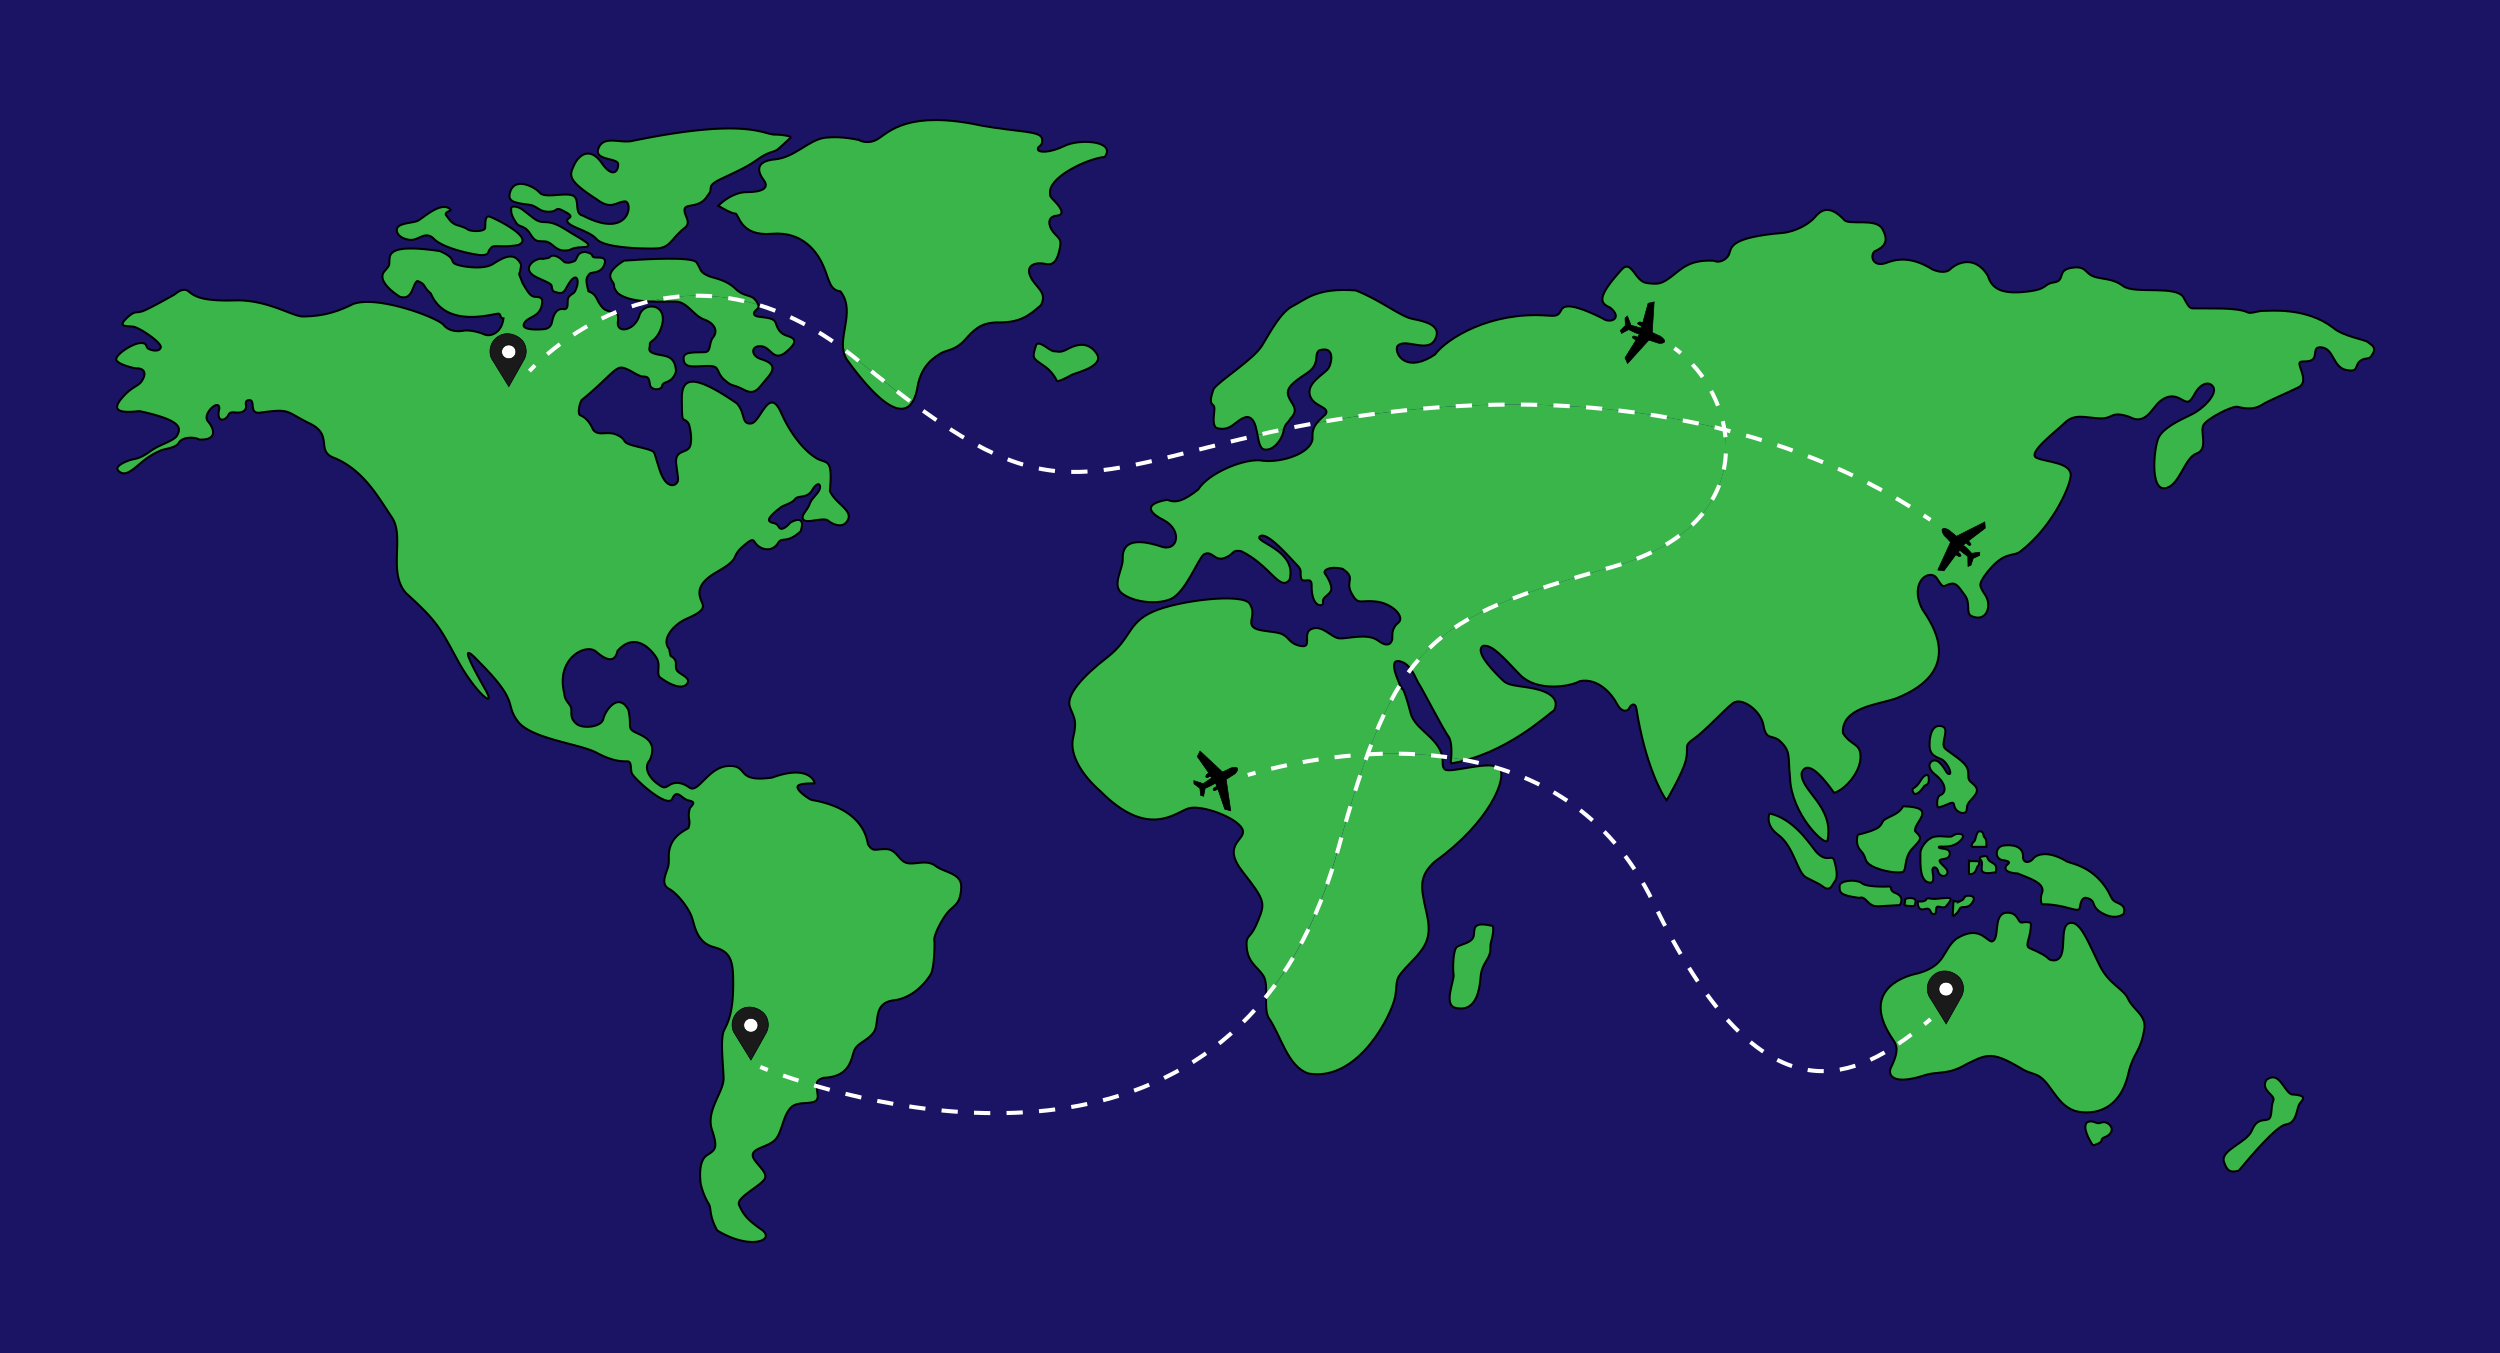 <svg xmlns="http://www.w3.org/2000/svg" viewBox="0 0 1843.2 997.63"><defs><style>.cls-1{fill:#1b1464;}.cls-2{fill:#39b54a;}.cls-3,.cls-4,.cls-5,.cls-6,.cls-7{fill:none;}.cls-10,.cls-3,.cls-8,.cls-9{stroke:#000;}.cls-10,.cls-3,.cls-4,.cls-5,.cls-6,.cls-7,.cls-8,.cls-9{stroke-miterlimit:10;}.cls-3{stroke-width:1.5px;}.cls-4,.cls-5,.cls-6,.cls-7{stroke:#fff;stroke-width:3px;}.cls-5{stroke-dasharray:11.88 11.88;}.cls-6{stroke-dasharray:11.99 11.99;}.cls-7{stroke-dasharray:12.01 12.01;}.cls-10,.cls-8,.cls-9{stroke-width:0.5px;}.cls-9{fill:#1a1a1a;}.cls-10{fill:#fff;}</style></defs><g id="lines"><rect class="cls-1" width="1843.2" height="997.63"/><path class="cls-2" d="M1083.57,565.71c-5.47-21-6.83-18.92-6.83-18.92s-.48-.93-1.15-2.38c-8.72,14-16.44,30.7-24,51.27a311.84,311.84,0,0,1,55.14,1.58,20.22,20.22,0,0,0-3.13-7.38C1097.71,580.76,1086.31,575.29,1083.57,565.71Z" transform="translate(-43.34 -39.5)"/><path class="cls-2" d="M1051.62,595.68a408,408,0,0,0-88.35,15.17,408,408,0,0,1,88.35-15.17c7.53-20.57,15.25-37.31,24-51.27-2.54-5.54-7.9-18.71-.68-17.45,3.81.67,6.55,3,8.63,5.86,29.15-38.55,70.39-53.25,148.54-75.33,69.41-19.6,89-62.75,82.68-101.22-75.69-19.15-175.35-27.51-300.38-5-3,3.69-3.6,6.79-3.3,11.82-1.14,10.72-22.57,17.56-36,16.19-13.22-2.74-41,9.12-48.32,21.2-10.49,8.21-16.19,10.26-22.8,7.52-20.75,3.65-10,11.4-2.51,15.05,13.45,7.07,10.72,22.57-.68,19.83-27.36-9.35-29.87,1.37-29.64,8.89s-8.2,18.92-.68,25.08,24.39,8.89,35.56,4.56,20.29-29.18,24.85-33.06c6.38-3.65,7.75,5.47,15.5,2.51s4.56-6.16,12.08-5c21.66,10.49,28.5,30.32,35.79,21,5.7-21.89-27.13-27.81-21.88-31.92s22.57,16.42,27.13,21,2,5.25,3.19,9.81,7.29-1.6,7.75,4.56c-.46,18.46,9.34,16.64,8.43,13.22s3.88-4.79,5.7-8.21-2.73-10.71-4.33-13,3.19-5.7,13-3.42c10.49,7.07,1.6,8.66,6.62,18S1046,481.59,1058,483s21.66,11.4,16.19,15.73-4.11,10.26-4.33,11.86-2.06,7.52-10.26,1.36-23-1.14-29-1.82-11.86-9.8-19.84-7.07.69,14.14-8,12.77-8.44-5.93-13.91-8.66-18.47-1.6-21.89-5.7,2.74-8.89-2.27-16.87-52.44-2.51-71.36,5.93-15.73,19.83-33.74,33.73-30.77,28-27.35,36.71,5.24,10,2.28,22.56,7.07,28,20.29,39.44c35.1,35.34,55.16,15.5,64.74,12.54s35.33,6.61,39.66,15-16.41,10.48.46,31.91,16.41,23,11.17,36-7.52,9.8-8.43,15.5c-.46,15,7.75,17.78,12.31,24.85,2.31,3.58,2.22,9.44,2.1,15.39,21.75-27,39.85-61.87,52.37-106.41C1037.08,639.45,1044.26,615.75,1051.62,595.68ZM954.18,609.6a5.09,5.09,0,0,1-1,.81l-5.87,3.71,3.38,23.14-4.43-1.16-5-14.69a11.76,11.76,0,0,1-2.32.85c-1.8.53-1-1.58-1-1.58l2.43-1.48a26.61,26.61,0,0,0-1.05-2.54c-1.48,1.59-7.5,4-7.5,4l-1.17,5.91-2.21-.74-.53-5.17-4.34-3.28-.1-2.32s5.7,1.79,7.08,2.32c.84-.85,6.23-4.33,6.23-4.33l-1.27-1.38a5.69,5.69,0,0,1-1.69,1c-2.43.84-1.16-1.8-1.16-1.8l1.8-1.48-8.45-12,2-4.12,16.49,15.43s2.87-1.21,5.58-2.66a4.58,4.58,0,0,1,1.25-.41C958.11,604.19,955.47,608.23,954.18,609.6Z" transform="translate(-43.34 -39.5)"/><path class="cls-2" d="M975.29,370.8c6.61,1.6,13.22-7.06,14.36-13.22.12-.61.24-1.15.37-1.64q-6,1.23-12,2.56l-7.43,1.75C971.49,365.34,972.35,370.1,975.29,370.8Z" transform="translate(-43.34 -39.5)"/><path class="cls-2" d="M650.62,834.2c19.83-.69,20.17-14.37,22.56-20.18s10.77-7.52,14.71-14-1.2-21,14.36-22.91,25-15.39,27.35-19.32,3.08-20.86,2.57-25,6.84-17.95,11.45-22.23,7.87-5.81,8.38-16.58-12-10.77-18.81-15.9-15-.69-21.2-2.22-7.52-10.26-15.73-10.26-9.06,2.39-13-3.48c-4.56-28.61-39.78-32.14-41.72-32.83s-11.28-6.95-10.14-9.91c.87-2.26,9-2.27,12.82-2.14-2.32-7.41-12.11-11.6-31.57-4.47-27.7,3.93-16.76-9.06-32-8.55s-22.4,20.69-29.07,15.9-11.62-3.76-14.87-1.71-3.93,2.56-9.06-1.37-10.43-11.28-5.13-17.27c5.81-13.85-4.45-17.26-10.77-20.34s-2.4-4.45-5.13-16.59c-7.36-13.5-17.1.52-18.47,6.67s-15,7.52-19.66,3.76-3.76-7.35-3.93-10.94-5.13-6-5.13-11.45c-6.67-25.65,15.73-37.62,23.42-30.95s13.85,8.38,15.73-.51c13.34-15.22,25.82,0,28.9,5.3s-.35,10.43,2.22,14c9.91,7.35,17.61,8.89,20.34,4.61s-5.47-6.49-7.52-9.4.51-5.81-2.22-8.89-2.22.68-3.59-7c-6.5-7.87,4.44-18.47,11.79-21.89s14.54-6.32,12.83-11.28-7.7-13.34,10.6-23.76,9.4-10.26,19.15-18.81,6.66-3.08,12.14.34,10.94,1.88,13.84-2.91,6.16,1,16.59-8.55c4.44-13.84-7.69-6.32-7.69-6.32s-6,7.35-8.38,3.25-5-2.23-7-4.45,6.15-8.38,8.38-10.09,8.37-3.07,10.6-6.15,8.72,0,12.65-6.67,6.67-4.27,5.47-.68-5.81,6.49-7.52,11.28-6.84,8.21-4.45,11.29,14.7-2.06,18.12.68,11.29,6.5,14.71-.68-9.58-12-13.34-21.2c2-22.23-1.37-20.52-7.52-22.91S628.56,364.88,619.33,344s-15.05,7.18-22.34,7.75-3.88-7.64-10.38-14.82c-33.05-22.79-40.69-18.8-40.57-3.3s.23,14.59,2.5,15.73a5.66,5.66,0,0,1,2.85,3.3s2.63,8.78.92,15.28-11.86,2.16-10.38,13.9,1.94,11.74.23,13.91-8,3.87-12.54-10-3.07-12.66-6.61-14.25-15.16-3.42-17.89-5.47-1-3-6.5-5.7c-7.52-3.76-14.13,1.48-18.12-4.22-4.33-9.92-9.23-9.69-10-11.06s-.57-6,1.59-10.48c20.75-17,24.85-25.19,30.44-23.94s11.17,6.5,15.27,6.5,4.1,2.17,4.79,6.15,8.32,4.34,9,.57,7.07-1,10.15-10.37c-.57-12.54-8.32-11.17-15.05-13s-4-4.22-4.22-7,3.76-1.94,7.53-10.15c8.54-20.06-12-22.34-15.28-11.17s-16.75,13.68-15.84,4.9c.6-5.79-.48-6.77-2.31-7.12-39.31,16.41-62.9,43.15-62.9,43.15s23.59-26.74,62.9-43.15a19.05,19.05,0,0,1-3.28-.63c-3.53-1.25-4.78-1.37-7.63-5.47s-2.51-7.29-8.44-9.57c-2.73-9.92-1-10.26.46-12.54s8.43.11,11.17-7-5.36-4.78-7.64-5.58.57-2.39-6.27-3.88c-7.29.12-5.24,5.93-8.66,7s-3.42,1.14-6.72.57c-6.16-6.27-9.58-5-10.6-4s-.8.68-5.48,1.59c-4.78-1.48-17.89,7.41-3.87,13.8s8.89,4.1,11.51,9.91c9.12,3.76,8-.8,12.65-7.07s6.61-1.36,4.79,4.11-2.51,3.87-5.36,6.72.46,9.12-3.76,9.58c-6.5-1.26-8.21,5.24-9.23,9.91s-5.81,4.79-5.81,4.79-16.87,1.71-14.82-3.76,10.71-4.56,13-13-3-6.39-5.92-7.3-4.56-4.1-8-9.8c-4.11-10.72-2.06-3.42-1.14-13.68-4.79-10.26-13.23-5.24-20.75-.46s-25.76,1.6-28.49-.45.45-4.33-10.72-9.12c-28.26-4.1-36.24-1.14-36.93,5s.91,4.33-3.87,10,3.19,13.45,11.4,18.69c10,3,9.11-10,13-11.63,6.61,2.51,3.87,4.33,9.8,9.12,11.4,27.13,48.1,14.14,50.15,15s.46,3.42,3.42,3.42c-1.14,10.71-9.57,13.9-14.13,11.85s-11.63-3.42-15.27-2.74-10.49.92-14.82-4.33-48.79-22.11-66.8-15.27c-17.09,8.66-29.17,8.89-36.7,9.12s-26-12.54-50.38-11.86-29.63-3-34-6.61-9.81,2.06-11.17,2.74-15.73,8.89-21.66,11.4-6.16-.91-13,5.7.22,5.47,5,6.15,21.2,11.86,20.29,15.27-6.16,2.51-8.89,1.14-.46-4.55-6.16-4.33-18.23,8.44-17.78,12.09,14.36,6.83,15.28,6.61,7.75.22,4.78,7.06-7.29,4.79-15.73,14.59-1.59,11.4,12.77,9.81c32.83,7.06,30.09,13,28,17.55s-12.54,6.61-20.06,12.08-10.26,5.24-13.68,6.16-13.68,4.78-9.57,8.43,8,1.14,15.73-5.47,11.62-8,15-9.58,11.4-1.82,13.68-5.92,10.94-4.56,15-2.28c13.9.68,10.94-8.21,6.38-13.45s8.2-17.1,8.43-9.58c-2.73,11.4,4.79,9.12,6.61,5s6.61-.23,10.95-2.74.22-6.38,3-8c7.52-2.5,0,10.49,9.8,8.9,22.8-3.2,18.24-.69,36.25,8s3.87,20.52,18.46,25.54c21.66,9.11,32.6,29.63,42.18,43.76S329,462,342.92,477C366.63,498.46,368,503,381,526.73s28.95,36.7,20.06,21-21.2-38.29-4.33-20.06C426.81,557.73,415.19,558,425,571.18s45.82,16.65,58.13,23.26,18.92,6.38,22.57,6.38,2.28,5,3.42,8.66S535.55,636.15,539,628.4s6.84,0,11.63,1.14,5,1.83,1.36,5.7c-2.28,8.66,1.14,8.21-1.14,14.82-5.24,3-10.48,6.15-13,12.77s-.68,10.25-1.82,15.27-6.16,13,.45,16.64,14.59,14.36,16.87,20.74,3.42,18.93,16.42,22.35,14.36,10.71,14.13,29.17-3.42,25.76-6.61,31.92-.69,25.53-.46,35.56-13.22,23.82-8.6,37.84,2.56,14.88-3.76,19-5,17.78-4.45,21.2A49.62,49.62,0,0,0,565.81,927c2.23,3.25,0,8.38,6.33,19.67,24.45,15,44.11,7.18,32.31-.86s-13.85-12.65-16.24-18,16.24-14,19-19.32-9.41-12.48-8.89-17.61,11.11-5.64,16.41-10.94,5.64-17.78,11.8-23.94,20.69.17,19.66-9.06c-.33-2.94-.63-5.09-.7-6.74a416.91,416.91,0,0,1-41.61-14.12,416.91,416.91,0,0,0,41.61,14.12C645.33,836.76,646.3,835.6,650.62,834.2ZM430.05,304c-1.69,3.13-11.55,20.59-11.55,20.59l-12.61-20.41a2.64,2.64,0,0,1-.23-.44,13,13,0,0,1,3.67-15.19c7.64-6.53,18.07-1.06,20.49,4.06l.4.81A12.7,12.7,0,0,1,430.05,304Zm178.49,496.5c-1.68,3.13-11.54,20.6-11.54,20.6l-12.62-20.42a3,3,0,0,1-.23-.44A13.08,13.08,0,0,1,587.82,785c7.65-6.53,18.08-1.06,20.5,4.06.13.27.26.54.4.81A12.74,12.74,0,0,1,608.54,800.46Z" transform="translate(-43.34 -39.5)"/><path class="cls-2" d="M715.76,336.38c-12-8.87-25-19.08-39.25-30.8q-5.81-4.77-11.53-9a18.26,18.26,0,0,0,2.79,8.09C696.86,344.8,709.89,344.91,715.76,336.38Z" transform="translate(-43.34 -39.5)"/><path class="cls-2" d="M541.93,261.84c8.44.45,12.66,10.37,20.63,13.22s10.15,8.66,6.62,13-1.26,10.6-6,11.06c-11,.23-16.86-.23-15.72,6.16s9.68,3.87,18.57,4,4.79,4.56,11.4,10.26,5.25,2.51,14.14,7.18,10.82-1,17.89-9.11,2.05-11.17-5.24-13.45-7.52-9.81,0-9.46,8.66,10.94,17.32,5.35c11.29-8.77,7.64-11.28,2.4-12.88s-7-4.44-8.78-9.8-14.93-2.85-15.84-6.16c-.84-3,4.23-3.38,3.08-6.92a152.36,152.36,0,0,0-80.61-2.53C529.94,262.13,537.81,261.62,541.93,261.84Z" transform="translate(-43.34 -39.5)"/><path class="cls-2" d="M602.35,264.26a4.87,4.87,0,0,0-.46-1.05c-4-7.64-8-3.88-15.28-9.81-8.66-8.89-17.78-8.43-22.79-11.28s-3.31-3.65-7.07-9.23c-2.9-4.32-37.64-2.37-53.29-1.27-13.91,8.73-10.16,13-8.26,16,2.17,3.42-.91,2.28,3.65,8.09,5.41,4.25,14.33,5.65,22.89,6.05A152.36,152.36,0,0,1,602.35,264.26Z" transform="translate(-43.34 -39.5)"/><path class="cls-2" d="M715.76,336.38c2.27-3.3,3.46-7.89,4.1-12,3-16.64,13.22-21.88,17.44-24.62,4.22-2.28,10.6-2.16,17.21-9.46s11.28-12.65,23.25-13.1c17,.45,23.71-4.45,33.06-12.77,5.24-9.92-4.56-13.11-8-21.54s4.67-10.37,11.62-8.78,9-5.24,10.38-12-1.14-6.84-5-11.62-4.44-11.4,2.62-12,2-7-1.48-10.6-3.65-3.65-3.42-7.64c1.25-11.51,28.38-24.05,40.35-25.07,8.44-12-18.81-13.45-29.52-8.21s-19.61,5.36-19.83,2.51,4-1.71,3.07-7.64-16.41-4.79-43.76-9.57c-54.94-12.09-69.31,4.78-77.06,9.57s-14.13.91-14.13.91S664.35,139.65,652,141s-22.34,14.59-37.39,16-12.53,9.57-8.2,15.27-.69,8.89-12.54,8.89c-10,0-18.59,7.67-21,10,4.08,2.46,10.37,6,12.32,5.71,3-.46,3,17.1,27.12,15S647,227.19,650.9,236.76s4.33,16.64,12.08,17.56c10.14,12.95.49,29,2,42.29q5.73,4.22,11.53,9C690.8,317.3,703.78,327.51,715.76,336.38Z" transform="translate(-43.34 -39.5)"/><path class="cls-2" d="M442,203c-4-.79-7-4.21-13.22-8.77-3.69-2.69-6.62-2.64-8.41-2.15-.68,5.25,1.08,7.47,3.28,11.27,2.51,4.33,6.5,1.71,10.49,8.32s5.7,5.47,11.05,5.81,7.07,6.5,13.91,6.72,3.19-2.05,14-2.5-1.6-5.82-12.54-12.88S446,203.82,442,203Z" transform="translate(-43.34 -39.5)"/><path class="cls-2" d="M434.56,190.49c5.47,1.36,6.61,5.24,13.91,5s3.19-4.56,11.85.23-1.14,3.87,1.83,7.75,15.73,6.15,21.2,12.31,31.46,7.07,42.85,6.84,10.72-5.7,21.21-14.59c6.61-4.56.22-9.12.68-14.13s11.17-.23,17.1-10.49c5.24-5.93-2.74-6.16,10.71-12.54s18.24-8.43,26.67-14.36,11.4-4.56,14.59-7.3c1.76-1.51,6.09-5.51,9.62-8.8a44.09,44.09,0,0,0-12.13-1.68C606,138.74,594.14,126,510,143.3c-9.12,2.28-21.2-4.33-25.3,5.24s13.9,7.07,14.36,11.85-3.65,11.4-12.09-.68-16.64-6.38-20.28,1.37-5.47,11.17,16.87,25.53c10.25,7.75,13.67,2,20.28,1.37s4.56,29-30.77,10.48c-7.07-1.36-1.37-13-8-15s-20.06,2.51-23.94-2-19.83-12.54-22.11,1.59C418.38,188.21,423.39,189.12,434.56,190.49Z" transform="translate(-43.34 -39.5)"/><path class="cls-2" d="M1129.85,729.62c-1.14,5.24-9.35,5.93-12.31,8s-3.19,16.41-2.51,20.51-7.75,22.34,1.37,24.4c16.87,4.1,18-16.87,18.69-23.94s5-11.17,6.39-15.27.22-5.47,1.14-9.12c1.72-6,1.9-9.65,1.44-11.92C1128.1,718.41,1130.9,724.79,1129.85,729.62Z" transform="translate(-43.34 -39.5)"/><path class="cls-2" d="M346.23,216.36c6,.23,10.83-7.07,17.1-.68s25.07,10.71,32.82,11.74,7.41-2.74,7.41-2.74a15.35,15.35,0,0,1,2.05-2.74c1.83-2.16,8.21.35,19.84-1.82C438,215,409,201,404.81,199.38s-3.53,4.67-3.76,8-10.6,2.73-12.54,1.48-2.73-1.71-7.63-3.19-5.93-4.11-8.44-7.19c-1.58-1.94,1.25-3.2,3.55-3.87-6.47-8.16-21.1,6.14-24.75,7.75-3.87,1.71-13.9,1.48-15.16,5.7S340.19,216.13,346.23,216.36Z" transform="translate(-43.34 -39.5)"/><path class="cls-2" d="M1437.26,827.19c-1.88,4.61,1,13.16,26,4.78,9.4-2.73,16.58.17,30.09-8,13.5-6.5,17.78-9.41,35.39.51,8.89,4.79,4.27,3.42,15.22,7.18s14.36,21.37,28.55,26.67c8.89,2.91,33.17,4.11,40.18-28,3.93-16.07,8.89-14.36,11.79-33.34.52-9.57-8.37-13-12.14-21s-13.67-10.25-20.85-24.44-13.34-31.29-20.52-31.63c-11.91-.57-.69,27.69-13.68,27.69-6.15-.68.34-1.54-17.61-9.06-4.07-2.23,1.22-7.51,1-18.36-1-.68-2.91-1.07-6.43-.45s-2.39-8-12.14-7.18c-9.57,1.71-3.93,19.49-10.09,21.2-4.44-.34-9.4-12.65-26.5-1.88-10.26,8.72-7.35,19.49-27.87,25.31-14.53,2.9-42.4,14.87-18.12,49.58a12.41,12.41,0,0,1,1.74,3.57,286.38,286.38,0,0,0,25.51-19.33,286.38,286.38,0,0,1-25.51,19.33C1442.4,814.27,1441.18,819.08,1437.26,827.19ZM1465.57,774a3.68,3.68,0,0,1-.23-.44,13.08,13.08,0,0,1,3.67-15.19c7.65-6.53,18.08-1.06,20.5,4.06.13.27.26.54.4.81a12.74,12.74,0,0,1-.18,10.58c-1.68,3.13-11.54,20.6-11.54,20.6Z" transform="translate(-43.34 -39.5)"/><path class="cls-2" d="M1149,606.06c-1.45-1.62-4.41-2.19-8.09-2.2q4.13,1.13,8.24,2.41Z" transform="translate(-43.34 -39.5)"/><path class="cls-2" d="M1732.7,846.34c-5.81-2.74-8.89-17.79-18.47-10.6-4.44,8.2,7.18,10.94,5.13,15.38s-.34,12.31-3.76,13.68-8.21-1-12,8.21-23.59,14.36-20.51,23.25c2.16,6.25,4.16,8.1,10.75,6.39,8.67-10.51,28.16-33.3,34.72-34.09,8.55-1,7.87-12.31,10.26-15.39S1745,847,1732.7,846.34Z" transform="translate(-43.34 -39.5)"/><path class="cls-2" d="M1592.5,867.19c-4.1,1.71-5.13-2.39-10.26-.34-4,3.43,1.45,13,4.13,17.14,2.72-.73,6.47-2.06,6.47-3.8,0-2.74,4.45-1.71,6.84-5.82S1596.6,865.48,1592.5,867.19Z" transform="translate(-43.34 -39.5)"/><path class="cls-2" d="M1488,709.73c1.54-3.08,5.47.51,9.06-4.28s-.17-5.81-3.42-5.47-1.2,2-4.45,3.59a6,6,0,0,1-5.64,0l-.62,11.58A11.64,11.64,0,0,0,1488,709.73Z" transform="translate(-43.34 -39.5)"/><path class="cls-2" d="M1459.14,615.35c-3.93,6.67-6.84,4.28-5.47,7.87s5,.68,7.7-3.25c.93-2.5,5.14-.44,3.79-8.52C1464.62,611,1462.51,609.64,1459.14,615.35Z" transform="translate(-43.34 -39.5)"/><path class="cls-2" d="M1437.37,693.08c-5.2.23-18.51.47-21.65-2.67-4.62-2.91-16.25-1.71-16.08,2.39s-1.19,6.67,14.54,8.72c5.13-2,5.81,6.67,14,6.16s15.9-.86,15.9-.86,4.1-6.15-3.25-8.89C1437.69,696.76,1437.4,694.92,1437.37,693.08Z" transform="translate(-43.34 -39.5)"/><path class="cls-2" d="M1462.56,709.73c5.61-1.71,2.87,4.78,7.76,3.62.15-1.25.37-2.86.62-4.31.51-2.9,5.3,1.2,7.35-1.53s5.81-6.16.51-6-8,1.2-12,.51-2.4.52-4.28,1.54-5.13.52-5.13.52S1456.41,711.61,1462.56,709.73Z" transform="translate(-43.34 -39.5)"/><path class="cls-2" d="M1455.38,652.45c-1.71-6.49,17.78-17.78-8.89-18.46-3.76,7.18-12.65,7.52-15,11.28-2.16,3.39-1,5.4-18.54,9.77-.77,3.39-1,8.09,2.12,11.43,5.47,5.82,1.71,7.87,8.55,11.63s20.18,5.81,22.91,4.1.34-10.26,6.84-17.1S1460.85,657.58,1455.38,652.45Z" transform="translate(-43.34 -39.5)"/><path class="cls-2" d="M1454.69,702.21c-2.22-1.2-7.52-.52-6.84,1.36s-1.88,3.08.68,3.59a39,39,0,0,0,6.22.37C1455.29,706.32,1456.47,703.17,1454.69,702.21Z" transform="translate(-43.34 -39.5)"/><path class="cls-2" d="M1490.3,657.48c.5-1.39.48-2.68-1.18-3-3.88-.68-4.33.35-6.72,1.6s-11.52-1.82-16.19,1.82c-1.94.8-7.18,6.27-7,11s-1.14,18.92,5.58,21.08,2.62-8,3.42-9.91,3.42-1.26,4.1,2.05,5.48,4.67,6.73,1.25-4.67-6-5.59-8.77,7.07-.23,7.41-5.48-7.86-3.07-8.09-5C1472.63,662.44,1483.75,666.5,1490.3,657.48Z" transform="translate(-43.34 -39.5)"/><path class="cls-2" d="M1500.77,679.3c.69-1.89,2.14-1.46,1.63-4.79-1.37-.14-4.71-.13-7.44-.09v9.32S1499.15,685.45,1500.77,679.3Z" transform="translate(-43.34 -39.5)"/><path class="cls-2" d="M1382.07,667.3c-4-4.8-16-24.1-34.17-28-1.11,3.43-1.57,9.77,6.47,15.72,11.8,8.72,14,28,20.69,31.46s10.43,5.13,12,6.49,5,3.42,7.18-.68,5.3-4.27,1.54-18C1394,668.5,1390.28,676.7,1382.07,667.3Z" transform="translate(-43.34 -39.5)"/><path class="cls-2" d="M1506.67,657.13c-1.71-1.37,0-3.88-3.19-4.68s-3.3,6.39-4.56,7.3a5.57,5.57,0,0,0-2.05,4.1h10.94S1508.38,658.49,1506.67,657.13Z" transform="translate(-43.34 -39.5)"/><path class="cls-2" d="M1514.79,682.63c1.12-5.64-1.11-6-2.82-7.18s-2.73-1.37-3.5-4.1a2.28,2.28,0,0,0-.34-.7c-2.61.08-6.1.48-4.88,2.15,1.88,2.56,1.29,2.65,1.11,7.18S1510.61,683.14,1514.79,682.63Z" transform="translate(-43.34 -39.5)"/><path class="cls-2" d="M1480.51,610.22c-2.39,0-2.73-4.44-7.52-8.72s-11.45,2.4-3.08,8.89,8.72,13.34,4.28,15.22c-3.21,1.36-2.77,6.53-2.27,9.31,7.57-1.47,11.66-6.08,12.18-1.79.69,5.65,8.9,7.87,9.24,3.42s.68-4.44,5.3-9.74,1.19-7.87-2.05-10.6-1.2-4.11-2.57-9.58-12.48-11.45-16.58-15.21,4.44-15.22-2.91-16.59-8.72,8.55-8.55,14.71,3.76,7.69,8.38,9.57S1482.91,610.22,1480.51,610.22Z" transform="translate(-43.34 -39.5)"/><path class="cls-2" d="M830.65,296.83c-5.9,3.16-6.93,1.71-10.09,1.71s-10.77-8.38-13.25-4.7c-3.16,10.26-2.73,9.4,5.81,15.47a28,28,0,0,1,9.67,11.46c5-1.53,9-4.06,10.94-5,3.42-1.63,24.45-6.41,18-15.73S836.55,293.67,830.65,296.83Z" transform="translate(-43.34 -39.5)"/><path class="cls-2" d="M1108.65,606.75c-2.33-2.33-1.06-5.09-1.89-9.49a311.84,311.84,0,0,0-55.14-1.58c-7.36,20.07-14.54,43.77-22.31,72.1-12.52,44.54-30.62,79.38-52.37,106.41-.11,5.8-.25,11.67,1.77,15.61,9.12,12.77,13.91,36.25,29.64,41.26,37.15,6.16,61.77-44.45,63.83-57.22s-1.6-11.39,11.39-24.62,15.51-20.06,11.4-37.84-5.47-25.76,6.16-36.47c40.65-29.14,53.54-61.61,48-68.64q-4.11-1.29-8.24-2.41C1129.54,603.85,1111.23,609.33,1108.65,606.75Z" transform="translate(-43.34 -39.5)"/><path class="cls-2" d="M1113,602.42a107.32,107.32,0,0,0,11.08-2.44q-5.34-1-10.69-1.82C1113.27,599.86,1113.12,601.35,1113,602.42Z" transform="translate(-43.34 -39.5)"/><path class="cls-2" d="M1548.7,706.19c18.34-.11,27.24,7.36,28.07,2.34,1-6.15,2.57-8.38,7-6.32s1.71,4.78,7.18,9.06c5.13,3.59,12.31,6.15,18.13,2.05,2.05-7-3.94-7.35-6.84-9.4s-2.57-4.79-7-10.95c-10.26-14.19-22.57-16.24-28-18.29-14.71-8.89-22.91-4.79-25-2s-7,3.76-7.36-1c.52-9.06-9.06-9.57-14.7-8.72s-6.5,9.41-.68,10.6c7.18,1,5,2.4,3.42,3.76-3.59,4.62,3.76,6,8,6.16,8.89,3.76,20.35,7,18,14.19A12.63,12.63,0,0,0,1548.7,706.19Z" transform="translate(-43.34 -39.5)"/><path class="cls-2" d="M1789.12,291.7c-1.82-1.82-18.24-4.1-25.76-10.71-19.61-15.05-46.28-12.31-51.29-12.31s-9.12,2.5-12.08.91c-7.53-3.65-30.32-2.51-36.25-2.74s-5.47,1.37-10.49-8-36.24-2.27-44.45-8.43-16.19-4.79-22.34-7.29-5-8-16-6.16-3.87,9.35-12.76,10.71-3,5.25-22.57,7.07-23.94-5-26.22-12.08c-10.94-17.55-25.53-7.07-27.58-4.79s-6.84,3-13.22.23c-12.77-8-23.48-8.89-33.51-5s-12.77-4.34-9.35-8.21c8.21-3.65,10.71-8,5.93-16.64s-25.53-2.05-28.5-7.07c-11.4-11.85-17.55-5.93-21.43-1.37s-13.67,10.49-23.93,11.4c-36.93,3.19-37.16,10-38.76,14.36-.68,4.33-6.84,8.44-11.39,6.16-18.24-1.14-24.17,6.15-31.46,11.62s-9.58,5.93-18.24,4.79-10.94-17.1-18-10.49c-19.15,21-16.64,25.31-9.12,28.5,10,8,.23,12.31-5.47,8-30.09-15-29.63-6.84-31.46-4.33s-3.42,2.73-9.57,2.28c-41.49-3-73.41,16.64-82.53,28.72-19.83,13.45-29.4,1.37-28-5.7,5-7.52,22.34,5.24,28-5.24s-7.06-13.45-16.41-15.28-23.25-13.67-41.94-21c-29-2.28-37.16,6.84-46.28,11.4s-16.41,18.69-22.8,29.18-31.68,26-35.79,32.14c-4.33,11.86-.45,10.49.46,13s-2.51,13.22,1.82,15.73c11.17,3,13.68-6.39,22.12-8.21,5.57.13,6.85,7,8,13.38L978,358.5q6.06-1.33,12-2.56c1.14-4.45,2.82-4.44,4.88-7.93,6.84-7.07.45-10.49-1.6-16.41s3-10,13.45-16.87,5-13.45,9.12-16.87c11.85-3.88,9.57,8.89,7.07,13s-16,10.49-13.91,19.61,15.5,8.66,11.63,14.58a49.9,49.9,0,0,0-6.28,6.19c125-22.47,224.69-14.11,300.38,5-4-24.23-18.29-46.61-36.94-60.08,18.65,13.47,32.94,35.85,36.94,60.08,71.83,18.17,122.08,46.05,151.86,66.54-29.78-20.49-80-48.37-151.86-66.54,6.35,38.47-13.27,81.62-82.68,101.22-78.15,22.08-119.39,36.78-148.54,75.33,2.89,3.91,4.5,8.66,6,10.78,2.51,3.65,18,33.74,21.89,39,2.33,3.16,2.35,10.35,2,15.58q5.36.8,10.69,1.82c35.18-9.64,61.07-34.41,65.11-36.77,5.3-11-8.89-15.22-18.81-16.76s-15.39-1.71-19-5.3-21.88-20.69-14.7-25.47c6.84-1.2,14.7,8.2,27.18,21.2s37.28,8.89,44.29,4.78c13.84-2.56,23.93,10.09,27.35,16.76s8,5.81,9.23,2.9,4.62-3.76,5.13.86c6.33,40.35,18.81,63.26,22.23,67.36,0,0,11.8-19.83,14.19-29.58s-2.22-10.25,5.81-15.73,22.57-21.54,28.9-26.32,20.68,5.3,22.57,16.58,6.66,6.33,12,11.28c8.55,7.87,5.82,11.63,7.53,27,.68,27,26.67,52,27.69,46.16,4.79-25.3-20.17-36.25-19.14-49.58,4.78-12.31,19.49,8.55,23.93,14.7,8.21-2.39,19.15-15,19.49-26s-6.84-8.2-13-18.12c-1-18.81,25.3-20.86,38.64-25.3,52.66-20.52,26.33-56.2,19.94-65.88-10.37-20.41,5.7-30.78,10.83-22.69s4.33,5.47,9.35,4,6.72,2.4,11.17,8.32.46,13.11,4.79,15.28c10.82,5,15.16-6.73,10.71-14.71-5.7-8.32-4.67-8.77-1.48-14.24,14.82-20.75,21.54-13.68,27.53-19.15,21.37-16.59,34.7-43.77,36.41-54.54s-18-10.6-25.13-14,13.85-19,20.86-25.82,14.53-3.93,25.3-3.25,8-6,22.4-1.08c11.74,6.61,16.67-6.61,22.14-11.23s10.43-5,15.82-1.88,6.32,2.91,10.42-4.44,10.78-9.24,13.51-4.28-7,15.73-16.41,20.18-20.52,9.91-23.94,16.75-6.67,38.47,4.28,37.53,14.53-22.57,23.59-25.65,2.31-16.07,5.13-21,21.46-14.44,25.22-13.42c12.39,3.25,16.84-.94,20.17-2.82s17.1-7.86,24.45-11.45,1.54-12.83.94-16.93,5.47-.68,9.49-3.59-.68-10.43,7.61-8.89,7.69,14.45,17.27,16.5,6.07-3.16,10.17-6.5,6.75-.34,8.86-4.44C1796.41,295.12,1790.94,293.53,1789.12,291.7Zm-522.24.91a5.23,5.23,0,0,1-1.24-.24L1259,290.2l-15.7,17.33-1.93-4.17,8.18-13.17a12.15,12.15,0,0,1-2.13-1.26c-1.55-1.05.62-1.74.62-1.74l2.68.94a27.46,27.46,0,0,0,1.29-2.43c-2.17-.14-7.87-3.24-7.87-3.24l-5.31,2.87-.84-2.18,3.66-3.7-.23-5.43,1.73-1.56s2.24,5.54,2.71,6.94c1.19.12,7.31,2.06,7.31,2.06l.25-1.86a5.49,5.49,0,0,1-1.81-.7c-2.2-1.33.65-2,.65-2l2.28.44,3.92-14.18,4.46-1.07-1.42,22.53s2.76,1.45,5.61,2.61a4.71,4.71,0,0,1,1.1.71C1273.55,292.2,1268.76,292.73,1266.88,292.61Zm227.79,145.66a11.76,11.76,0,0,1,1.54,1.93c1.07,1.54-1.2,1.41-1.2,1.41l-2.17-1.84a26.3,26.3,0,0,0-2.07,1.81c2,.9,6.19,5.84,6.19,5.84l6-.78V449l-4.74,2.15-1.73,5.14-2.18.84s-.1-6,0-7.45c-1.07-.53-6.08-4.54-6.08-4.54l-.9,1.64a5.7,5.7,0,0,1,1.43,1.3c1.58,2-1.33,1.67-1.33,1.67l-2-1.23-8.74,11.84-4.55-.6,9.4-20.52s-2.06-2.35-4.3-4.46a4.54,4.54,0,0,1-.78-1.06c-3.42-5.9,1.25-4.68,3-3.89a5.19,5.19,0,0,1,1.07.67l5.39,4.39,20.87-10.55.31,4.58Z" transform="translate(-43.34 -39.5)"/><path class="cls-2" d="M951.42,605.56a4.58,4.58,0,0,0-1.25.41c-2.71,1.45-5.58,2.66-5.58,2.66L928.1,593.2l-2,4.12,8.45,12-1.8,1.48s-1.27,2.64,1.16,1.8a5.69,5.69,0,0,0,1.69-1l1.27,1.38s-5.39,3.48-6.23,4.33c-1.38-.53-7.08-2.32-7.08-2.32l.1,2.32,4.34,3.28.53,5.17,2.21.74,1.17-5.91s6-2.43,7.5-4a26.61,26.61,0,0,1,1.05,2.54L938,620.68s-.84,2.11,1,1.58a11.76,11.76,0,0,0,2.32-.85l5,14.69,4.43,1.16-3.38-23.14,5.87-3.71a5.09,5.09,0,0,0,1-.81C955.47,608.23,958.11,604.19,951.42,605.56Z" transform="translate(-43.34 -39.5)"/><path class="cls-2" d="M1489.73,773.79a12.74,12.74,0,0,0,.18-10.58c-.14-.27-.27-.54-.4-.81-2.42-5.12-12.85-10.59-20.5-4.06a13.08,13.08,0,0,0-3.67,15.19,3.68,3.68,0,0,0,.23.44l12.62,20.42S1488.05,776.92,1489.73,773.79Zm-16.85-5.06a5.25,5.25,0,1,1,5.24,5.08A5.15,5.15,0,0,1,1472.88,768.73Z" transform="translate(-43.34 -39.5)"/><ellipse class="cls-2" cx="1434.78" cy="729.24" rx="5.24" ry="5.08"/><path class="cls-2" d="M429.82,292.57c-2.42-5.12-12.85-10.59-20.49-4.06a13,13,0,0,0-3.67,15.19,2.64,2.64,0,0,0,.23.44l12.61,20.41s9.86-17.46,11.55-20.59a12.7,12.7,0,0,0,.17-10.58ZM418.44,304a5.08,5.08,0,1,1,5.24-5.08A5.17,5.17,0,0,1,418.44,304Z" transform="translate(-43.34 -39.5)"/><ellipse class="cls-2" cx="375.09" cy="259.41" rx="5.24" ry="5.08"/><path class="cls-2" d="M608.32,789.07c-2.42-5.12-12.85-10.59-20.5-4.06a13.08,13.08,0,0,0-3.67,15.19,3,3,0,0,0,.23.44L597,821.06s9.86-17.47,11.54-20.6a12.74,12.74,0,0,0,.18-10.58C608.58,789.61,608.45,789.34,608.32,789.07Zm-11.39,11.41a5.08,5.08,0,1,1,5.24-5.08A5.16,5.16,0,0,1,596.93,800.48Z" transform="translate(-43.34 -39.5)"/><ellipse class="cls-2" cx="553.59" cy="755.91" rx="5.24" ry="5.08"/><path class="cls-2" d="M1485.85,434.87l-5.39-4.39a5.19,5.19,0,0,0-1.07-.67c-1.71-.79-6.38-2-3,3.89a4.54,4.54,0,0,0,.78,1.06c2.24,2.11,4.3,4.46,4.3,4.46l-9.4,20.52,4.55.6,8.74-11.84,2,1.23s2.91.37,1.33-1.67a5.7,5.7,0,0,0-1.43-1.3l.9-1.64s5,4,6.08,4.54c-.06,1.47,0,7.45,0,7.45l2.18-.84,1.73-5.14,4.74-2.15v-2.34l-6,.78s-4.22-4.94-6.19-5.84a26.3,26.3,0,0,1,2.07-1.81l2.17,1.84s2.27.13,1.2-1.41a11.76,11.76,0,0,0-1.54-1.93L1507,428.9l-.31-4.58Z" transform="translate(-43.34 -39.5)"/><path class="cls-2" d="M1268.24,287.91a4.71,4.71,0,0,0-1.1-.71c-2.85-1.16-5.61-2.61-5.61-2.61l1.42-22.53-4.46,1.07-3.92,14.18-2.28-.44s-2.85.7-.65,2a5.49,5.49,0,0,0,1.81.7l-.25,1.86s-6.12-1.94-7.31-2.06c-.47-1.4-2.71-6.94-2.71-6.94l-1.73,1.56.23,5.43-3.66,3.7.84,2.18,5.31-2.87s5.7,3.1,7.87,3.24a27.46,27.46,0,0,1-1.29,2.43l-2.68-.94s-2.17.69-.62,1.74a12.15,12.15,0,0,0,2.13,1.26l-8.18,13.17,1.93,4.17L1259,290.2l6.61,2.17a5.23,5.23,0,0,0,1.24.24C1268.76,292.73,1273.55,292.2,1268.24,287.91Z" transform="translate(-43.34 -39.5)"/></g><g id="lines_copy" data-name="lines copy"><path class="cls-3" d="M644.23,617.26c-2.32-7.41-12.11-11.6-31.57-4.47-27.7,3.93-16.76-9.06-32-8.55s-22.4,20.69-29.07,15.9-11.62-3.76-14.87-1.71-3.93,2.56-9.06-1.37-10.43-11.28-5.13-17.27c5.81-13.85-4.45-17.26-10.77-20.34s-2.4-4.45-5.13-16.59c-7.36-13.5-17.1.52-18.47,6.67s-15,7.52-19.66,3.76-3.76-7.35-3.93-10.94-5.13-6-5.13-11.45c-6.67-25.65,15.73-37.62,23.42-30.95s13.85,8.38,15.73-.51c13.34-15.22,25.82,0,28.9,5.3s-.35,10.43,2.22,14c9.91,7.35,17.61,8.89,20.34,4.61s-5.47-6.49-7.52-9.4.51-5.81-2.22-8.89-2.22.68-3.59-7c-6.5-7.87,4.44-18.47,11.79-21.89s14.54-6.32,12.83-11.28-7.7-13.34,10.6-23.76,9.4-10.26,19.15-18.81,6.66-3.08,12.14.34,10.94,1.88,13.84-2.91,6.16,1,16.59-8.55c4.44-13.84-7.69-6.32-7.69-6.32s-6,7.35-8.38,3.25-5-2.23-7-4.45,6.15-8.38,8.38-10.09,8.37-3.07,10.6-6.15,8.72,0,12.65-6.67,6.67-4.27,5.47-.68-5.81,6.49-7.52,11.28-6.84,8.21-4.45,11.29,14.7-2.06,18.12.68,11.29,6.5,14.71-.68-9.58-12-13.34-21.2c2-22.23-1.37-20.52-7.52-22.91S628.56,364.88,619.33,344s-15.05,7.18-22.34,7.75-3.88-7.64-10.38-14.82c-33.05-22.79-40.69-18.8-40.57-3.3s.23,14.59,2.5,15.73a5.66,5.66,0,0,1,2.85,3.3s2.63,8.78.92,15.28-11.86,2.16-10.38,13.9,1.94,11.74.23,13.91-8,3.87-12.54-10-3.07-12.66-6.61-14.25-15.16-3.42-17.89-5.47-1-3-6.5-5.7c-7.52-3.76-14.13,1.48-18.12-4.22-4.33-9.92-9.23-9.69-10-11.06s-.57-6,1.59-10.48c20.75-17,24.85-25.19,30.44-23.94s11.17,6.5,15.27,6.5,4.1,2.17,4.79,6.15,8.32,4.34,9,.57,7.07-1,10.15-10.37c-.57-12.54-8.32-11.17-15.05-13s-4-4.22-4.22-7,3.76-1.94,7.53-10.15c8.54-20.06-12-22.34-15.28-11.17s-16.75,13.68-15.84,4.9-2.05-6.5-5.59-7.75-4.78-1.37-7.63-5.47-2.51-7.29-8.44-9.57c-2.73-9.92-1-10.26.46-12.54s8.43.11,11.17-7-5.36-4.78-7.64-5.58.57-2.39-6.27-3.88c-7.29.12-5.24,5.93-8.66,7s-3.42,1.14-6.72.57c-6.16-6.27-9.58-5-10.6-4s-.8.68-5.48,1.59c-4.78-1.48-17.89,7.41-3.87,13.8s8.89,4.1,11.51,9.91c9.12,3.76,8-.8,12.65-7.07s6.61-1.36,4.79,4.11-2.51,3.87-5.36,6.72.46,9.12-3.76,9.58c-6.5-1.26-8.21,5.24-9.23,9.91s-5.81,4.79-5.81,4.79-16.87,1.71-14.82-3.76,10.71-4.56,13-13-3-6.39-5.92-7.3-4.56-4.1-8-9.8c-4.11-10.72-2.06-3.42-1.14-13.68-4.79-10.26-13.23-5.24-20.75-.46s-25.76,1.6-28.49-.45.45-4.33-10.72-9.12c-28.26-4.1-36.24-1.14-36.93,5s.91,4.33-3.87,10,3.19,13.45,11.4,18.69c10,3,9.11-10,13-11.63,6.61,2.51,3.87,4.33,9.8,9.12,11.4,27.13,48.1,14.14,50.15,15s.46,3.42,3.42,3.42c-1.14,10.71-9.57,13.9-14.13,11.85s-11.63-3.42-15.27-2.74-10.49.92-14.82-4.33-48.79-22.11-66.8-15.27c-17.09,8.66-29.17,8.89-36.7,9.12s-26-12.54-50.38-11.86-29.63-3-34-6.61-9.81,2.06-11.17,2.74-15.73,8.89-21.66,11.4-6.16-.91-13,5.7.22,5.47,5,6.15,21.2,11.86,20.29,15.27-6.16,2.51-8.89,1.14-.46-4.55-6.16-4.33-18.23,8.44-17.78,12.09,14.36,6.83,15.28,6.61,7.75.22,4.78,7.06-7.29,4.79-15.73,14.59-1.59,11.4,12.77,9.81c32.83,7.06,30.09,13,28,17.55s-12.54,6.61-20.06,12.08-10.26,5.24-13.68,6.16-13.68,4.78-9.57,8.43,8,1.14,15.73-5.47,11.62-8,15-9.58,11.4-1.82,13.68-5.92,10.94-4.56,15-2.28c13.9.68,10.94-8.21,6.38-13.45s8.2-17.1,8.43-9.58c-2.73,11.4,4.79,9.12,6.61,5s6.61-.23,10.95-2.74.22-6.38,3-8c7.52-2.5,0,10.49,9.8,8.9,22.8-3.2,18.24-.69,36.25,8s3.87,20.52,18.46,25.54c21.66,9.11,32.6,29.63,42.18,43.76S329,462,342.92,477C366.63,498.46,368,503,381,526.73s28.95,36.7,20.06,21-21.2-38.29-4.33-20.06C426.81,557.73,415.19,558,425,571.18s45.82,16.65,58.13,23.26,18.92,6.38,22.57,6.38,2.28,5,3.42,8.66S535.55,636.15,539,628.4s6.84,0,11.63,1.14,5,1.83,1.36,5.7c-2.28,8.66,1.14,8.21-1.14,14.82-5.24,3-10.48,6.15-13,12.77s-.68,10.25-1.82,15.27-6.16,13,.45,16.64,14.59,14.36,16.87,20.74,3.42,18.93,16.42,22.35,14.36,10.71,14.13,29.17-3.42,25.76-6.61,31.92-.69,25.53-.46,35.56-13.22,23.82-8.6,37.84,2.56,14.88-3.76,19-5,17.78-4.45,21.2A49.62,49.62,0,0,0,565.81,927c2.23,3.25,0,8.38,6.33,19.67,24.45,15,44.11,7.18,32.31-.86s-13.85-12.65-16.24-18,16.24-14,19-19.32-9.41-12.48-8.89-17.61,11.11-5.64,16.41-10.94,5.64-17.78,11.8-23.94,20.69.17,19.66-9.06-1.88-10.77,4.45-12.82c19.83-.69,20.17-14.37,22.56-20.18s10.77-7.52,14.71-14-1.2-21,14.36-22.91,25-15.39,27.35-19.32,3.08-20.86,2.57-25,6.84-17.95,11.45-22.23,7.87-5.81,8.38-16.58-12-10.77-18.81-15.9-15-.69-21.2-2.22-7.52-10.26-15.73-10.26-9.06,2.39-13-3.48c-4.56-28.61-39.78-32.14-41.72-32.83s-11.28-6.95-10.14-9.91c.87-2.26,9-2.27,12.82-2.14" transform="translate(-43.34 -39.5)"/><path class="cls-3" d="M376,194.59c-6.47-8.16-21.1,6.14-24.75,7.75-3.87,1.71-13.9,1.48-15.16,5.7s4.11,8.09,10.15,8.32,10.83-7.07,17.1-.68,25.07,10.71,32.82,11.74,7.41-2.74,7.41-2.74a15.35,15.35,0,0,1,2.05-2.74c1.83-2.16,8.21.35,19.83-1.82C438,215,409,201,404.81,199.38s-3.53,4.67-3.76,8-10.6,2.73-12.54,1.48-2.73-1.71-7.63-3.19-5.93-4.11-8.44-7.19c-1.58-1.94,1.25-3.2,3.55-3.87" transform="translate(-43.34 -39.5)"/><path class="cls-3" d="M420.34,192.1c-.68,5.25,1.08,7.47,3.28,11.27,2.51,4.33,6.5,1.71,10.49,8.32s5.7,5.47,11.05,5.81,7.07,6.5,13.91,6.72,3.19-2.05,14-2.5-1.6-5.82-12.54-12.88S446,203.82,442,203s-7-4.21-13.22-8.77c-3.69-2.69-6.62-2.64-8.41-2.15" transform="translate(-43.34 -39.5)"/><path class="cls-3" d="M503.46,231.62c-13.91,8.73-10.16,13-8.26,16,2.17,3.42-.91,2.28,3.65,8.09,10.6,8.32,34.65,5.7,43.08,6.16s12.66,10.37,20.63,13.22,10.15,8.66,6.62,13-1.26,10.6-6,11.06c-11,.23-16.86-.23-15.72,6.16s9.68,3.87,18.57,4,4.79,4.56,11.4,10.26,5.25,2.51,14.14,7.18,10.82-1,17.89-9.11,2.05-11.17-5.24-13.45-7.52-9.81,0-9.46,8.66,10.94,17.32,5.35c11.29-8.77,7.64-11.28,2.4-12.88s-7-4.44-8.78-9.8-14.93-2.85-15.84-6.16,5.24-3.41,2.62-8c-4-7.64-8-3.88-15.28-9.81-8.66-8.89-17.78-8.43-22.79-11.28s-3.31-3.65-7.07-9.23c-2.9-4.32-37.64-2.37-53.29-1.27" transform="translate(-43.34 -39.5)"/><path class="cls-3" d="M822.79,320.77c5-1.53,9-4.06,10.94-5,3.42-1.63,24.45-6.41,18-15.73s-15.21-6.41-21.11-3.25-6.93,1.71-10.09,1.71-10.77-8.38-13.25-4.7c-3.16,10.26-2.73,9.4,5.81,15.47a28,28,0,0,1,9.67,11.46" transform="translate(-43.34 -39.5)"/><path class="cls-3" d="M626.78,140.42a44.09,44.09,0,0,0-12.13-1.68C606,138.74,594.14,126,510,143.3c-9.12,2.28-21.2-4.33-25.3,5.24s13.9,7.07,14.36,11.85-3.65,11.4-12.09-.68-16.64-6.38-20.28,1.37-5.47,11.17,16.87,25.53c10.25,7.75,13.67,2,20.28,1.37s4.56,29-30.77,10.48c-7.07-1.36-1.37-13-8-15s-20.06,2.51-23.94-2-19.83-12.54-22.11,1.59c-.68,5.25,4.33,6.16,15.5,7.53,5.47,1.36,6.61,5.24,13.91,5s3.19-4.56,11.85.23-1.14,3.87,1.83,7.75,15.73,6.15,21.2,12.31,31.46,7.07,42.85,6.84,10.72-5.7,21.21-14.59c6.61-4.56.22-9.12.68-14.13s11.17-.23,17.1-10.49c5.24-5.93-2.74-6.16,10.71-12.54s18.24-8.43,26.67-14.36,11.4-4.56,14.59-7.3c1.76-1.51,6.09-5.51,9.62-8.8" transform="translate(-43.34 -39.5)"/><path class="cls-3" d="M572.25,191.85l.68-.69" transform="translate(-43.34 -39.5)"/><path class="cls-3" d="M572.93,191.16c4.08,2.46,10.37,6,12.32,5.71,3-.46,3,17.1,27.12,15S647,227.19,650.9,236.76s4.33,16.64,12.08,17.56c12.31,15.73-4.56,36,4.79,50.38,40.35,55.62,49.81,34.3,52.09,19.71,3-16.64,13.22-21.88,17.44-24.62,4.22-2.28,10.6-2.16,17.21-9.46s11.28-12.65,23.25-13.1c17,.45,23.71-4.45,33.06-12.77,5.24-9.92-4.56-13.11-8-21.54s4.67-10.37,11.62-8.78,9-5.24,10.38-12-1.14-6.84-5-11.62-4.44-11.4,2.62-12,2-7-1.48-10.6-3.65-3.65-3.42-7.64c1.25-11.51,28.38-24.05,40.35-25.07,8.44-12-18.81-13.45-29.52-8.21s-19.61,5.36-19.83,2.51,4-1.71,3.07-7.64-16.41-4.79-43.76-9.57c-54.94-12.09-69.31,4.78-77.06,9.57s-14.13.91-14.13.91S664.35,139.65,652,141s-22.34,14.59-37.39,16-12.53,9.57-8.2,15.27-.69,8.89-12.54,8.89c-10,0-18.59,7.67-21,10" transform="translate(-43.34 -39.5)"/><path class="cls-3" d="M1113,602.42c40.73-6.77,71.74-36.61,76.19-39.21,5.3-11-8.89-15.22-18.81-16.76s-15.39-1.71-19-5.3-21.88-20.69-14.7-25.47c6.84-1.2,14.7,8.2,27.18,21.2s37.28,8.89,44.29,4.78c13.84-2.56,23.93,10.09,27.35,16.76s8,5.81,9.23,2.9,4.62-3.76,5.13.86c6.33,40.35,18.81,63.26,22.23,67.36,0,0,11.8-19.83,14.19-29.58s-2.22-10.25,5.81-15.72,22.57-21.55,28.9-26.33,20.68,5.3,22.57,16.58,6.66,6.33,12,11.28c8.55,7.87,5.82,11.63,7.53,27,.68,27,26.67,52,27.69,46.16,4.79-25.3-20.17-36.25-19.14-49.58,4.78-12.31,19.49,8.55,23.93,14.7,8.21-2.39,19.15-15,19.49-26s-6.84-8.2-13-18.12c-1-18.81,25.3-20.86,38.64-25.3,52.66-20.52,26.33-56.2,19.94-65.88-10.37-20.41,5.7-30.78,10.83-22.69s4.33,5.47,9.35,4,6.72,2.4,11.17,8.32.46,13.11,4.79,15.28c10.82,5,15.16-6.73,10.71-14.71-5.7-8.32-4.67-8.77-1.48-14.24,14.82-20.75,21.54-13.68,27.53-19.15,21.37-16.59,34.7-43.77,36.41-54.54s-18-10.6-25.13-14,13.85-19,20.86-25.82,14.53-3.93,25.3-3.25,8-6,22.4-1.08c11.74,6.61,16.67-6.61,22.14-11.23s10.43-5,15.82-1.88,6.32,2.91,10.42-4.44,10.78-9.24,13.51-4.28-7,15.73-16.41,20.18-20.52,9.91-23.94,16.75-6.67,38.47,4.28,37.53,14.53-22.57,23.59-25.65,2.31-16.07,5.13-21,21.46-14.44,25.22-13.42c12.39,3.25,16.84-.94,20.17-2.82s17.1-7.86,24.45-11.45,1.54-12.83.94-16.93,5.47-.68,9.49-3.59-.68-10.43,7.61-8.89,7.69,14.45,17.27,16.5,6.07-3.16,10.17-6.5,6.75-.34,8.86-4.44c4.33-6.16-1.14-7.75-3-9.58s-18.24-4.1-25.76-10.71c-19.61-15.05-46.28-12.31-51.29-12.31s-9.12,2.5-12.08.91c-7.53-3.65-30.32-2.51-36.25-2.74s-5.47,1.37-10.49-8-36.24-2.27-44.45-8.43-16.18-4.79-22.34-7.29-5-8-16-6.16-3.87,9.35-12.76,10.71-3,5.25-22.57,7.07-23.94-5-26.22-12.08c-10.94-17.55-25.53-7.07-27.58-4.79s-6.84,3-13.22.23c-12.77-8-23.48-8.89-33.51-5s-12.77-4.34-9.35-8.21c8.21-3.65,10.71-8,5.93-16.64s-25.53-2.05-28.5-7.07c-11.4-11.85-17.55-5.93-21.43-1.37s-13.67,10.49-23.93,11.4c-36.93,3.19-37.16,10-38.76,14.36-.68,4.33-6.84,8.44-11.39,6.16-18.24-1.14-24.17,6.15-31.46,11.62s-9.58,5.93-18.24,4.79-10.94-17.1-18-10.49c-19.15,21-16.64,25.31-9.12,28.5,10,8,.23,12.31-5.47,8-30.09-15-29.63-6.84-31.46-4.33s-3.42,2.73-9.57,2.28c-41.49-3-73.41,16.64-82.53,28.72-19.83,13.45-29.4,1.37-28-5.7,5-7.52,22.34,5.24,28-5.24s-7.06-13.45-16.41-15.28-23.25-13.67-41.94-21c-29-2.28-37.16,6.84-46.28,11.4s-16.41,18.69-22.8,29.18-31.68,26-35.79,32.14c-4.33,11.86-.45,10.49.46,13s-2.51,13.22,1.82,15.73c11.17,3,13.68-6.39,22.12-8.21,10,.23,6.15,22.34,12.76,23.93s13.22-7.06,14.36-13.22,3-5.7,5.25-9.57c6.84-7.07.45-10.49-1.6-16.41s3-10,13.45-16.87,5-13.45,9.12-16.87c11.85-3.88,9.57,8.89,7.07,13s-16,10.49-13.91,19.61,15.5,8.66,11.63,14.58c-8.44,7.3-10,10.49-9.58,18-1.14,10.72-22.57,17.56-36,16.19-13.22-2.74-41,9.12-48.32,21.2-10.49,8.21-16.19,10.26-22.8,7.52-20.75,3.65-10,11.4-2.51,15.05,13.45,7.07,10.72,22.57-.68,19.83-27.36-9.35-29.87,1.37-29.64,8.89s-8.2,18.92-.68,25.08,24.39,8.89,35.56,4.56,20.29-29.18,24.85-33.06c6.38-3.65,7.75,5.47,15.5,2.51s4.56-6.16,12.08-5c21.66,10.49,28.5,30.32,35.79,21,5.7-21.89-27.13-27.81-21.88-31.92s22.57,16.42,27.13,21,2,5.25,3.19,9.81,7.29-1.6,7.75,4.56c-.46,18.46,9.34,16.64,8.43,13.22s3.88-4.79,5.7-8.21-2.73-10.71-4.33-13,3.19-5.7,13-3.42c10.49,7.07,1.6,8.66,6.62,18S1046,481.59,1058,483s21.66,11.4,16.19,15.73-4.11,10.26-4.33,11.86-2.06,7.52-10.26,1.36-23-1.14-29-1.82-11.86-9.8-19.84-7.07.69,14.14-8,12.77-8.44-5.93-13.91-8.66-18.47-1.6-21.89-5.7,2.74-8.89-2.27-16.87-52.44-2.51-71.36,5.93-15.73,19.83-33.74,33.73-30.77,28-27.35,36.71,5.24,10,2.28,22.56,7.07,28,20.29,39.44c35.1,35.34,55.16,15.5,64.74,12.54s35.33,6.61,39.66,15-16.41,10.48.46,31.91,16.41,23,11.17,36-7.52,9.8-8.43,15.5c-.46,15,7.75,17.78,12.31,24.85s-.23,23,3.87,31c9.12,12.77,13.91,36.25,29.64,41.26,37.15,6.16,61.77-44.45,63.83-57.22s-1.6-11.39,11.39-24.62,15.51-20.06,11.4-37.84-5.47-25.76,6.16-36.47c41-29.41,53.8-62.24,47.87-68.85s-36.93,4.11-40.35.69.91-7.75-5-16.87-17.32-14.59-20.06-24.17c-5.47-21-6.83-18.92-6.83-18.92s-11-21.43-1.83-19.83,12.08,13,14.59,16.64,18,33.74,21.89,39c3.08,4.18,2.12,15.43,1.6,19.84" transform="translate(-43.34 -39.5)"/><path class="cls-3" d="M1144.06,722.26c-16-3.85-13.16,2.53-14.21,7.36-1.14,5.24-9.35,5.93-12.31,8s-3.19,16.41-2.51,20.51-7.75,22.34,1.37,24.4c16.87,4.1,18-16.87,18.69-23.94s5-11.17,6.39-15.27.22-5.47,1.14-9.12c1.72-6,1.9-9.65,1.44-11.92" transform="translate(-43.34 -39.5)"/><path class="cls-3" d="M1540.63,720.09c-1-.68-2.91-1.07-6.43-.45s-2.39-8-12.14-7.18c-9.57,1.71-3.93,19.49-10.09,21.2-4.44-.34-9.4-12.65-26.5-1.88-10.26,8.72-7.35,19.49-27.87,25.31-14.53,2.9-42.4,14.87-18.12,49.58,3.42,5,2.91,9.92-2.22,20.52-1.88,4.61,1,13.16,26,4.78,9.4-2.73,16.58.17,30.09-8,13.5-6.5,17.78-9.41,35.39.51,8.89,4.79,4.27,3.42,15.22,7.18s14.36,21.37,28.55,26.67c8.89,2.91,33.17,4.11,40.18-28,3.93-16.07,8.89-14.36,11.79-33.34.52-9.57-8.37-13-12.14-21s-13.67-10.25-20.85-24.44-13.34-31.29-20.52-31.63c-11.91-.57-.69,27.69-13.68,27.69-6.15-.68.34-1.54-17.61-9.06-4.07-2.23,1.22-7.51,1-18.36" transform="translate(-43.34 -39.5)"/><path class="cls-3" d="M1548.7,706.19c18.34-.11,27.24,7.36,28.07,2.34,1-6.15,2.57-8.38,7-6.32s1.71,4.78,7.18,9.06c5.13,3.59,12.31,6.15,18.13,2.05,2.05-7-3.94-7.35-6.84-9.4s-2.57-4.79-7-10.95c-10.26-14.19-22.57-16.24-28-18.29-14.71-8.89-22.91-4.79-25-2s-7,3.76-7.36-1c.52-9.06-9.06-9.57-14.7-8.72s-6.5,9.41-.68,10.6c7.18,1,5,2.4,3.42,3.76-3.59,4.62,3.76,6,8,6.16,8.89,3.76,20.35,7,18,14.19a12.63,12.63,0,0,0-.2,8.6" transform="translate(-43.34 -39.5)"/><path class="cls-3" d="M1483,715.15a11.64,11.64,0,0,0,5.07-5.42c1.54-3.08,5.47.51,9.06-4.28s-.17-5.81-3.42-5.47-1.2,2-4.45,3.59a6,6,0,0,1-5.64,0l-.62,11.58" transform="translate(-43.34 -39.5)"/><path class="cls-3" d="M1470.32,713.35c.15-1.25.37-2.86.62-4.31.51-2.9,5.3,1.2,7.35-1.53s5.81-6.16.51-6-8,1.2-12,.51-2.4.52-4.28,1.54-5.13.52-5.13.52-1,7.52,5.13,5.64c5.61-1.71,2.87,4.78,7.76,3.62" transform="translate(-43.34 -39.5)"/><path class="cls-3" d="M1453.56,707.53c-.13.3-.23.49-.23.49" transform="translate(-43.34 -39.5)"/><path class="cls-3" d="M1454.75,707.53c.54-1.21,1.72-4.36-.06-5.32-2.22-1.2-7.52-.52-6.84,1.36s-1.88,3.08.68,3.59a39,39,0,0,0,6.22.37" transform="translate(-43.34 -39.5)"/><path class="cls-3" d="M1437.37,693.08c-5.2.23-18.51.47-21.65-2.67-4.62-2.91-16.25-1.71-16.08,2.39s-1.19,6.67,14.54,8.72c5.13-2,5.81,6.67,14,6.16s15.9-.86,15.9-.86,4.1-6.15-3.25-8.89c-3.16-1.17-3.45-3-3.48-4.85" transform="translate(-43.34 -39.5)"/><path class="cls-3" d="M1347.9,639.27c-1.11,3.43-1.57,9.77,6.47,15.72,11.8,8.72,14,28,20.69,31.46s10.43,5.13,12,6.49,5,3.42,7.18-.68,5.3-4.27,1.54-18c-1.71-5.81-5.47,2.39-13.68-7-4-4.8-16-24.1-34.17-28" transform="translate(-43.34 -39.5)"/><path class="cls-3" d="M1412.91,655c-.77,3.39-1,8.09,2.12,11.43,5.47,5.82,1.71,7.87,8.55,11.63s20.18,5.81,22.91,4.1.34-10.26,6.84-17.1,7.52-7.52,2.05-12.65c-1.71-6.49,17.78-17.78-8.89-18.46-3.76,7.18-12.65,7.52-15,11.28-2.16,3.39-1,5.4-18.54,9.77" transform="translate(-43.34 -39.5)"/><path class="cls-3" d="M1495,674.42v9.32s4.19,1.71,5.81-4.44c.69-1.89,2.14-1.46,1.63-4.79-1.37-.14-4.71-.13-7.44-.09" transform="translate(-43.34 -39.5)"/><line class="cls-3" x1="1451.62" y1="634.93" x2="1451.62" y2="633.73"/><path class="cls-3" d="M1508.13,670.65c-2.61.08-6.1.48-4.88,2.15,1.88,2.56,1.29,2.65,1.12,7.18s6.24,3.16,10.42,2.65c1.12-5.64-1.11-6-2.82-7.18s-2.73-1.37-3.5-4.1a2.28,2.28,0,0,0-.34-.7" transform="translate(-43.34 -39.5)"/><path class="cls-3" d="M1496.87,663.85h10.94s.57-5.36-1.14-6.72,0-3.88-3.19-4.68-3.3,6.39-4.56,7.3a5.57,5.57,0,0,0-2.05,4.1" transform="translate(-43.34 -39.5)"/><path class="cls-3" d="M1490.3,657.48c.5-1.39.48-2.68-1.18-3-3.88-.68-4.33.35-6.72,1.6s-11.52-1.82-16.19,1.82c-1.94.8-7.18,6.27-7,11s-1.14,18.92,5.58,21.08,2.62-8,3.42-9.91,3.42-1.26,4.1,2.05,5.48,4.67,6.73,1.25-4.67-6-5.59-8.77,7.07-.23,7.41-5.48-7.86-3.07-8.09-5c-.19-1.64,10.93,2.42,17.48-6.6" transform="translate(-43.34 -39.5)"/><path class="cls-3" d="M1586.37,884c2.72-.73,6.47-2.06,6.47-3.8,0-2.74,4.45-1.71,6.84-5.82s-3.08-8.89-7.18-7.18-5.13-2.39-10.26-.34c-4,3.43,1.45,13,4.13,17.14" transform="translate(-43.34 -39.5)"/><path class="cls-3" d="M1693.87,902.65c8.67-10.51,28.16-33.3,34.73-34.09,8.54-1,7.86-12.31,10.25-15.39s6.16-6.15-6.15-6.83c-5.81-2.74-8.89-17.79-18.47-10.6-4.44,8.2,7.18,10.94,5.13,15.38s-.34,12.31-3.76,13.68-8.21-1-12,8.21-23.59,14.36-20.51,23.25c2.16,6.25,4.16,8.1,10.75,6.39" transform="translate(-43.34 -39.5)"/><path class="cls-3" d="M1465.16,611.45c-.54-.5-2.65-1.81-6,3.9-3.93,6.67-6.84,4.28-5.47,7.87s5,.68,7.7-3.25c.93-2.5,5.14-.44,3.79-8.52" transform="translate(-43.34 -39.5)"/><path class="cls-3" d="M1465.16,611.45a1.47,1.47,0,0,1,.14.14" transform="translate(-43.34 -39.5)"/><path class="cls-3" d="M1471.92,634.92c7.57-1.47,11.66-6.08,12.18-1.79.69,5.65,8.9,7.87,9.24,3.42s.68-4.44,5.3-9.74,1.19-7.87-2.05-10.6-1.2-4.11-2.57-9.58-12.48-11.45-16.58-15.21,4.44-15.22-2.91-16.59-8.72,8.55-8.55,14.71,3.76,7.69,8.38,9.57,8.55,11.11,6.15,11.11-2.73-4.44-7.52-8.72-11.45,2.4-3.08,8.89,8.72,13.34,4.28,15.22c-3.21,1.36-2.77,6.53-2.27,9.31" transform="translate(-43.34 -39.5)"/><path class="cls-4" d="M963.27,610.85q2.64-.76,5.77-1.62" transform="translate(-43.34 -39.5)"/><path class="cls-5" d="M980.55,606.28c64.6-15.52,216.91-35.48,281.68,98.47,78.39,162.13,145,133.16,195.24,93.68" transform="translate(-43.34 -39.5)"/><path class="cls-4" d="M1462.1,794.72c1.56-1.26,3.11-2.54,4.63-3.81" transform="translate(-43.34 -39.5)"/><path class="cls-4" d="M603.86,826.16s1.95.82,5.58,2.21" transform="translate(-43.34 -39.5)"/><path class="cls-6" d="M620.71,832.45c69.67,24.1,335.1,96.75,408.6-164.67,42.8-156,67.5-172.08,202.77-210.29,105.61-29.83,96-114.16,54.94-153.6" transform="translate(-43.34 -39.5)"/><path class="cls-4" d="M1282.55,299.88q-2.31-2-4.73-3.69" transform="translate(-43.34 -39.5)"/><path class="cls-4" d="M1466.62,422.81c-1.6-1.1-3.25-2.22-5-3.35" transform="translate(-43.34 -39.5)"/><path class="cls-7" d="M1451.55,413c-72.16-44.74-226.9-108.63-473.57-54.47-146.48,34-164.44,59.54-301.47-52.92-114.09-93.64-206.57-26.1-234.32-.87" transform="translate(-43.34 -39.5)"/><path class="cls-4" d="M437.81,308.83c-2.74,2.69-4.17,4.31-4.17,4.31" transform="translate(-43.34 -39.5)"/><path class="cls-8" d="M923.56,615.08l.1,2.32,4.34,3.28.53,5.17,2.21.74,1.17-5.91s6-2.43,7.5-4a26.61,26.61,0,0,1,1.05,2.54L938,620.68s-.84,2.11,1,1.58a11.76,11.76,0,0,0,2.32-.85l5,14.69,4.43,1.16-3.38-23.14,5.87-3.71a5.09,5.09,0,0,0,1-.81c1.29-1.37,3.93-5.41-2.76-4a4.58,4.58,0,0,0-1.25.41c-2.71,1.45-5.58,2.66-5.58,2.66L928.1,593.2l-2,4.12,8.45,12-1.8,1.48s-1.27,2.64,1.16,1.8a5.69,5.69,0,0,0,1.69-1l1.27,1.38s-5.39,3.48-6.23,4.33C929.26,616.87,923.56,615.08,923.56,615.08Z" transform="translate(-43.34 -39.5)"/><path class="cls-9" d="M1478.19,794.39,1465.57,774a3.68,3.68,0,0,1-.23-.44,13.08,13.08,0,0,1,3.67-15.19c7.65-6.53,18.08-1.06,20.5,4.06.13.27.26.54.4.81a12.74,12.74,0,0,1-.18,10.58C1488.05,776.92,1478.19,794.39,1478.19,794.39Z" transform="translate(-43.34 -39.5)"/><ellipse class="cls-10" cx="1434.78" cy="729.24" rx="5.24" ry="5.08"/><path class="cls-9" d="M418.5,324.55l-12.61-20.41a2.64,2.64,0,0,1-.23-.44,13,13,0,0,1,3.67-15.19c7.64-6.53,18.07-1.06,20.49,4.06l.4.81a12.74,12.74,0,0,1-.17,10.58C428.36,307.09,418.5,324.55,418.5,324.55Z" transform="translate(-43.34 -39.5)"/><ellipse class="cls-10" cx="375.09" cy="259.41" rx="5.24" ry="5.08"/><path class="cls-9" d="M597,821.06l-12.62-20.42a3,3,0,0,1-.23-.44A13.08,13.08,0,0,1,587.82,785c7.65-6.53,18.08-1.06,20.5,4.06.13.27.26.54.4.81a12.74,12.74,0,0,1-.18,10.58C606.86,803.59,597,821.06,597,821.06Z" transform="translate(-43.34 -39.5)"/><ellipse class="cls-10" cx="553.59" cy="755.91" rx="5.24" ry="5.08"/><path class="cls-8" d="M1494.29,457.11l2.18-.84,1.73-5.14,4.74-2.15v-2.34l-6,.78s-4.22-4.94-6.19-5.84a26.3,26.3,0,0,1,2.07-1.81l2.17,1.84s2.27.13,1.2-1.41a11.76,11.76,0,0,0-1.54-1.93L1507,428.9l-.31-4.58-20.87,10.55-5.39-4.39a5.19,5.19,0,0,0-1.07-.67c-1.71-.79-6.38-2-3,3.89a4.54,4.54,0,0,0,.78,1.06c2.24,2.11,4.3,4.46,4.3,4.46l-9.4,20.52,4.55.6,8.74-11.84,2,1.23s2.91.37,1.33-1.67a5.7,5.7,0,0,0-1.43-1.3l.9-1.64s5,4,6.08,4.54C1494.19,451.13,1494.29,457.11,1494.29,457.11Z" transform="translate(-43.34 -39.5)"/><path class="cls-8" d="M1243.18,272.46l-1.73,1.56.23,5.43-3.66,3.7.84,2.18,5.31-2.87s5.7,3.1,7.87,3.24a27.46,27.46,0,0,1-1.29,2.43l-2.68-.94s-2.17.69-.62,1.74a12.15,12.15,0,0,0,2.13,1.26l-8.18,13.17,1.93,4.17L1259,290.2l6.61,2.17a5.23,5.23,0,0,0,1.24.24c1.88.12,6.67-.41,1.36-4.7a4.71,4.71,0,0,0-1.1-.71c-2.85-1.16-5.61-2.61-5.61-2.61l1.42-22.53-4.46,1.07-3.92,14.18-2.28-.44s-2.85.7-.65,2a5.49,5.49,0,0,0,1.81.7l-.25,1.86s-6.12-1.94-7.31-2.06C1245.42,278,1243.18,272.46,1243.18,272.46Z" transform="translate(-43.34 -39.5)"/></g></svg>